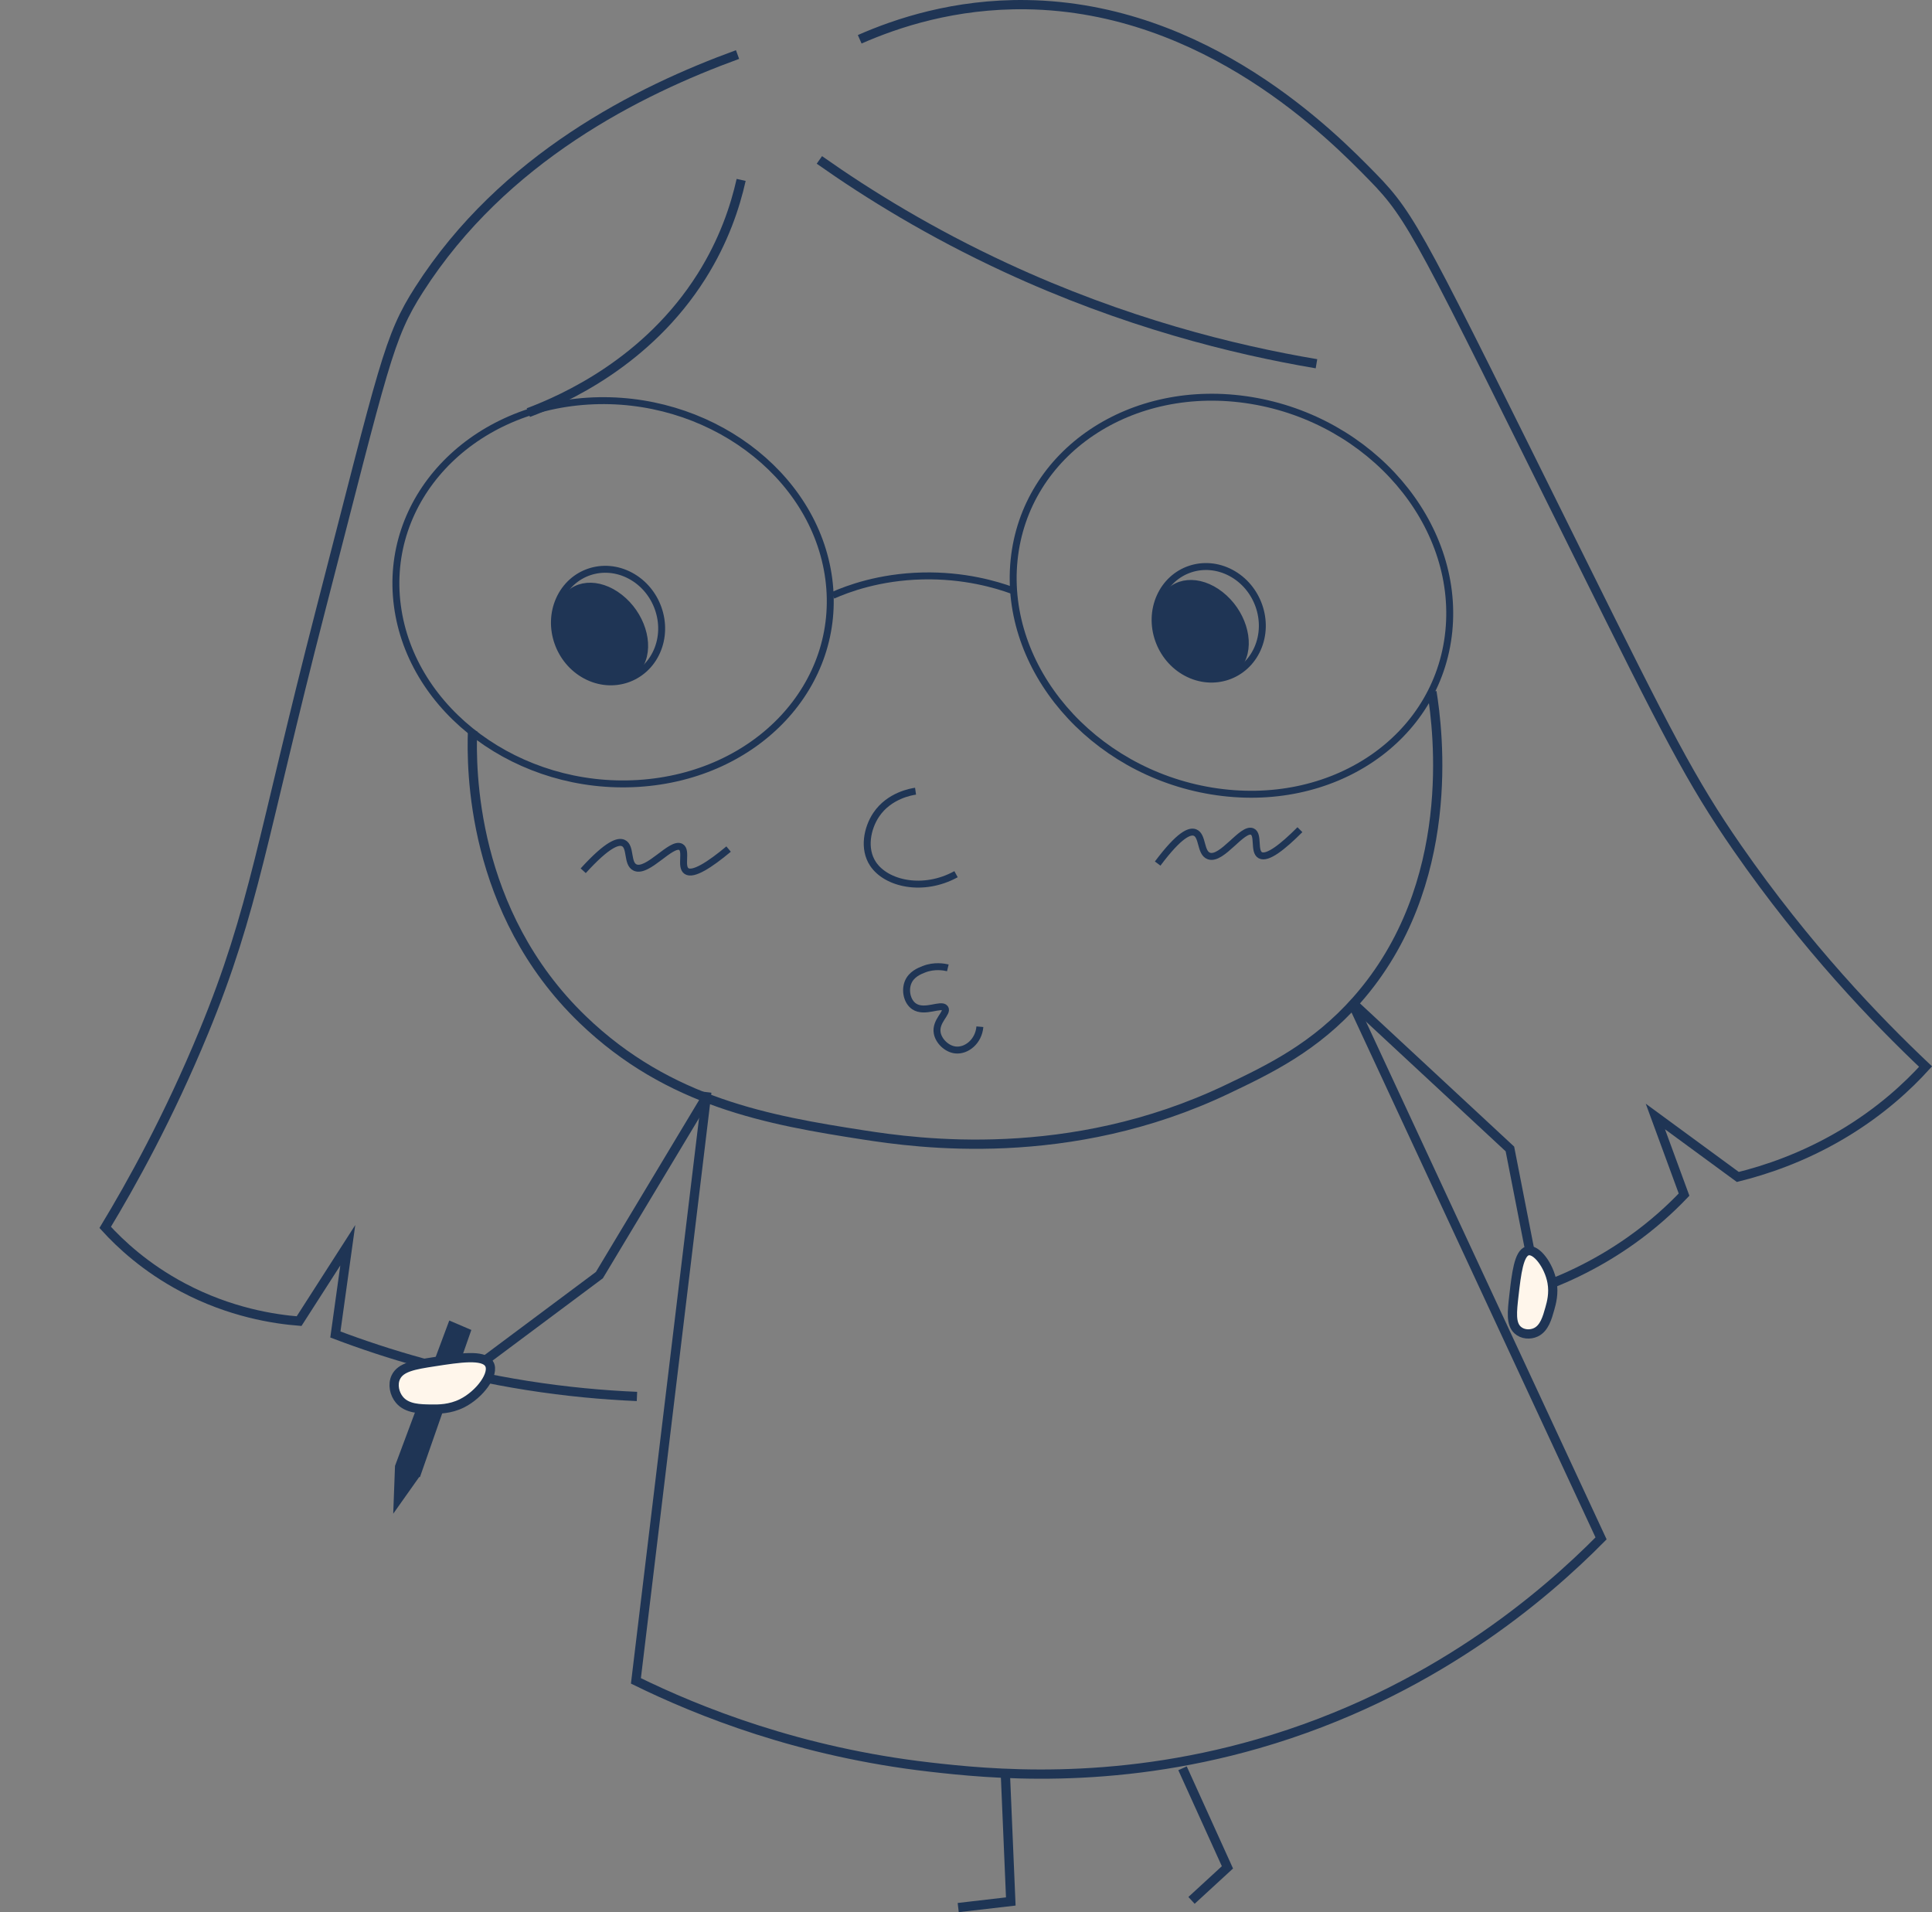 <?xml version="1.0" encoding="UTF-8"?>
<svg id="Layer_1" data-name="Layer 1" xmlns="http://www.w3.org/2000/svg" viewBox="0 0 835.94 827.32">
  <rect x="0" y="0" width="835.94" height="827.32" fill="#808080" stroke="none"/>
  <defs>
    <style>
      .cls-1 {
        fill: #fff6eb;
      }

      .cls-1, .cls-2, .cls-3, .cls-4, .cls-5, .cls-6 {
        stroke-miterlimit: 10;
      }

      .cls-1, .cls-2, .cls-3, .cls-5 {
        stroke-width: 4px;
      }

      .cls-1, .cls-3, .cls-4, .cls-5, .cls-6 {
        stroke: #1f3555;
      }

      .cls-2 {
        stroke: #1e3555;
      }

      .cls-2, .cls-5, .cls-6 {
        fill: none;
      }

      .cls-3, .cls-4 {
        fill: #1f3555;
      }

      .cls-4, .cls-6 {
        stroke-width: 3px;
      }
    </style>
  </defs>
  <path class="cls-6" d="M252.35,376.74c10.7-11.77,15.21-12.99,17.37-11.99,3.42,1.57,1.41,8.93,5.08,10.6,5.46,2.48,15.68-11.2,19.79-8.91,2.77,1.54-.36,8.59,2.47,10.45,2.86,1.88,10.01-2.72,18.19-9.53"/>
  <path class="cls-5" d="M305.83,472.53c-10.23,84.91-20.46,169.81-30.68,254.72,27.17,13.32,70.88,30.87,127.33,37.31,24.82,2.83,77.79,8.35,141.79-10.09,74.89-21.58,124.12-64.23,148.48-88.87-35.66-76.71-71.31-153.42-106.97-230.13"/>
  <path class="cls-6" d="M396.14,342.32c-1.63.23-11.36,1.77-17.01,10.17-3.92,5.84-5.71,14.74-1.42,21.24,5.72,8.68,21.74,12.31,35.95,4.5"/>
  <path class="cls-6" d="M423.98,444.22c-.56,6.48-5.86,10.58-10.57,10.06-3.82-.42-7.29-3.89-7.9-7.37-.92-5.2,4.82-8.75,3.36-10.71-1.63-2.19-8.76,2.31-13.34-.77-3.03-2.04-4.06-6.83-2.64-10.37,1.43-3.57,4.97-4.96,6.86-5.7,4.53-1.78,8.76-.99,10.36-.61"/>
  <path class="cls-5" d="M204.45,316.25c-.56,15.98-.78,78.22,47.69,124.89,37.38,35.99,80.64,43.56,121.49,49.9,22.99,3.57,88.88,12.91,157.35-19.76,18.04-8.61,38.04-18.12,56.17-38.7,43.88-49.82,35.03-116.96,32.42-133.3"/>
  <path class="cls-5" d="M371.98,17c16.04-7.06,41.06-15.43,72.13-14.98,77.99,1.13,132.59,56.95,149.73,74.47,17.37,17.76,20.84,26.1,89.84,165.18,37.56,75.7,47.96,96.26,67.97,125.12,29.87,43.08,60.38,74.69,81.51,94.68-7.62,8.39-19.31,19.37-35.93,29.25-17.27,10.27-33.59,15.6-45.31,18.5-11.89-8.72-23.78-17.44-35.67-26.16,4.14,11.27,8.28,22.54,12.41,33.8-5.93,6.22-13.47,13.11-22.88,19.79-15.92,11.3-31.53,18-43.56,22.04"/>
  <path class="cls-5" d="M320.68,77.84c-2.59,11.6-7.49,26.4-17.18,41.75-23.35,36.99-59.31,53.05-74.9,58.93"/>
  <path class="cls-5" d="M354.53,69.19c21.47,15.15,48.25,31.58,80.46,46.52,51.46,23.88,98.75,35.61,134.62,41.67"/>
  <path class="cls-5" d="M319.12,23.6c-42.81,15.59-101.34,44.78-137.74,101.62-13.33,20.82-15.06,31.87-42.7,138.88-25.4,98.37-28.52,129.03-50.51,182.38-15.29,37.11-31.46,66.04-42.65,84.56,6.53,7.17,17.46,17.45,33.63,26.01,20.49,10.85,39.48,13.69,50.26,14.55,7.02-10.94,14.05-21.89,21.07-32.83-1.79,12.87-3.58,25.74-5.37,38.61,22.65,8.59,50.47,16.92,82.8,22.04,17.08,2.71,33.07,4.15,47.69,4.77"/>
  <g>
    <path class="cls-6" d="M171.94,262.07c-6.02-45.68,30.88-85.31,82.42-88.52,51.55-3.21,98.22,31.21,104.24,76.89,6.02,45.68-30.88,85.31-82.42,88.52-51.55,3.21-98.22-31.21-104.24-76.89"/>
    <path class="cls-6" d="M437.87,255.41c-6.74-2.44-20.62-6.64-38.74-6.22-18.74.43-32.38,5.58-38.77,8.4"/>
    <path class="cls-6" d="M438.77,242.37c4.71-46.66,50.64-77.61,102.59-69.11,51.95,8.5,90.23,53.21,85.52,99.87-4.71,46.66-50.64,77.61-102.59,69.11-51.95-8.5-90.23-53.21-85.52-99.87"/>
  </g>
  <g>
    <path class="cls-6" d="M284.19,281.9c5.32-11.93.18-26.63-11.47-32.84-11.65-6.21-25.41-1.57-30.73,10.36-5.32,11.93-.18,26.63,11.47,32.84,11.65,6.21,25.41,1.57,30.73-10.36Z"/>
    <path class="cls-4" d="M277.24,287.04c4.26-8.48.19-21.26-9.1-28.54-9.29-7.28-20.27-6.31-24.54,2.18-4.26,8.48-.19,21.26,9.1,28.54,9.29,7.28,20.27,6.31,24.54-2.18Z"/>
  </g>
  <path class="cls-6" d="M500.9,373.63c9.49-12.66,13.85-14.25,16.09-13.44,3.54,1.29,2.26,8.81,6.07,10.16,5.66,2.01,14.49-12.5,18.79-10.56,2.9,1.31.47,8.61,3.46,10.23,3.02,1.64,9.67-3.56,17.14-11.05"/>
  <g>
    <path class="cls-5" d="M586.54,435.1c22.26,20.67,44.51,41.34,66.77,62.01,3.07,15.69,6.14,31.37,9.21,47.06"/>
    <path class="cls-1" d="M660.91,541.2c-3.75,1.06-4.78,9.92-5.85,19.19-.84,7.28-1.36,12.29,1.54,15.01,2.1,1.98,5.43,2.21,7.93,1.03,3.68-1.74,4.94-6.25,6.08-10.34.66-2.36,1.81-6.46.93-11.32-1.3-7.21-6.79-14.66-10.63-13.57Z"/>
  </g>
  <g>
    <path class="cls-5" d="M305.58,474.7c-15.41,25.66-30.83,51.33-46.24,76.99-17.34,12.94-34.68,25.89-52.03,38.83"/>
    <path class="cls-3" d="M180.23,637.21c-2.61,3.69-5.23,7.38-7.84,11.07.17-4.55.34-9.1.51-13.65,7.54-20.21,15.08-40.42,22.63-60.63,1.97.84,3.93,1.68,5.9,2.52-7.06,20.23-14.13,40.46-21.19,60.69Z"/>
    <path class="cls-1" d="M211.64,590.04c-2.51-4.16-12.94-2.55-23.84-.86-8.56,1.32-14.43,2.31-16.52,6.66-1.52,3.16-.62,7.23,1.59,9.84,3.25,3.85,8.82,3.92,13.86,3.98,2.92.03,7.97.09,13.19-2.52,7.74-3.87,14.3-12.85,11.73-17.11Z"/>
  </g>
  <g>
    <path class="cls-6" d="M544.09,280.71c5.32-11.93.18-26.63-11.47-32.84-11.65-6.21-25.41-1.57-30.73,10.36-5.32,11.93-.18,26.63,11.47,32.84,11.65,6.21,25.41,1.57,30.73-10.36Z"/>
    <path class="cls-4" d="M537.14,285.85c4.26-8.48.19-21.26-9.1-28.54-9.29-7.28-20.27-6.31-24.54,2.18-4.26,8.48-.19,21.26,9.1,28.54,9.29,7.28,20.27,6.31,24.54-2.18Z"/>
  </g>
  <path class="cls-2" d="M434.98,766.88l2.37,55.81c-7.58.88-15.17,1.76-22.75,2.64"/>
  <path class="cls-5" d="M511.66,765.06c6.48,14.29,12.95,28.58,19.43,42.87-5.18,4.76-10.36,9.53-15.54,14.29"/>
</svg>